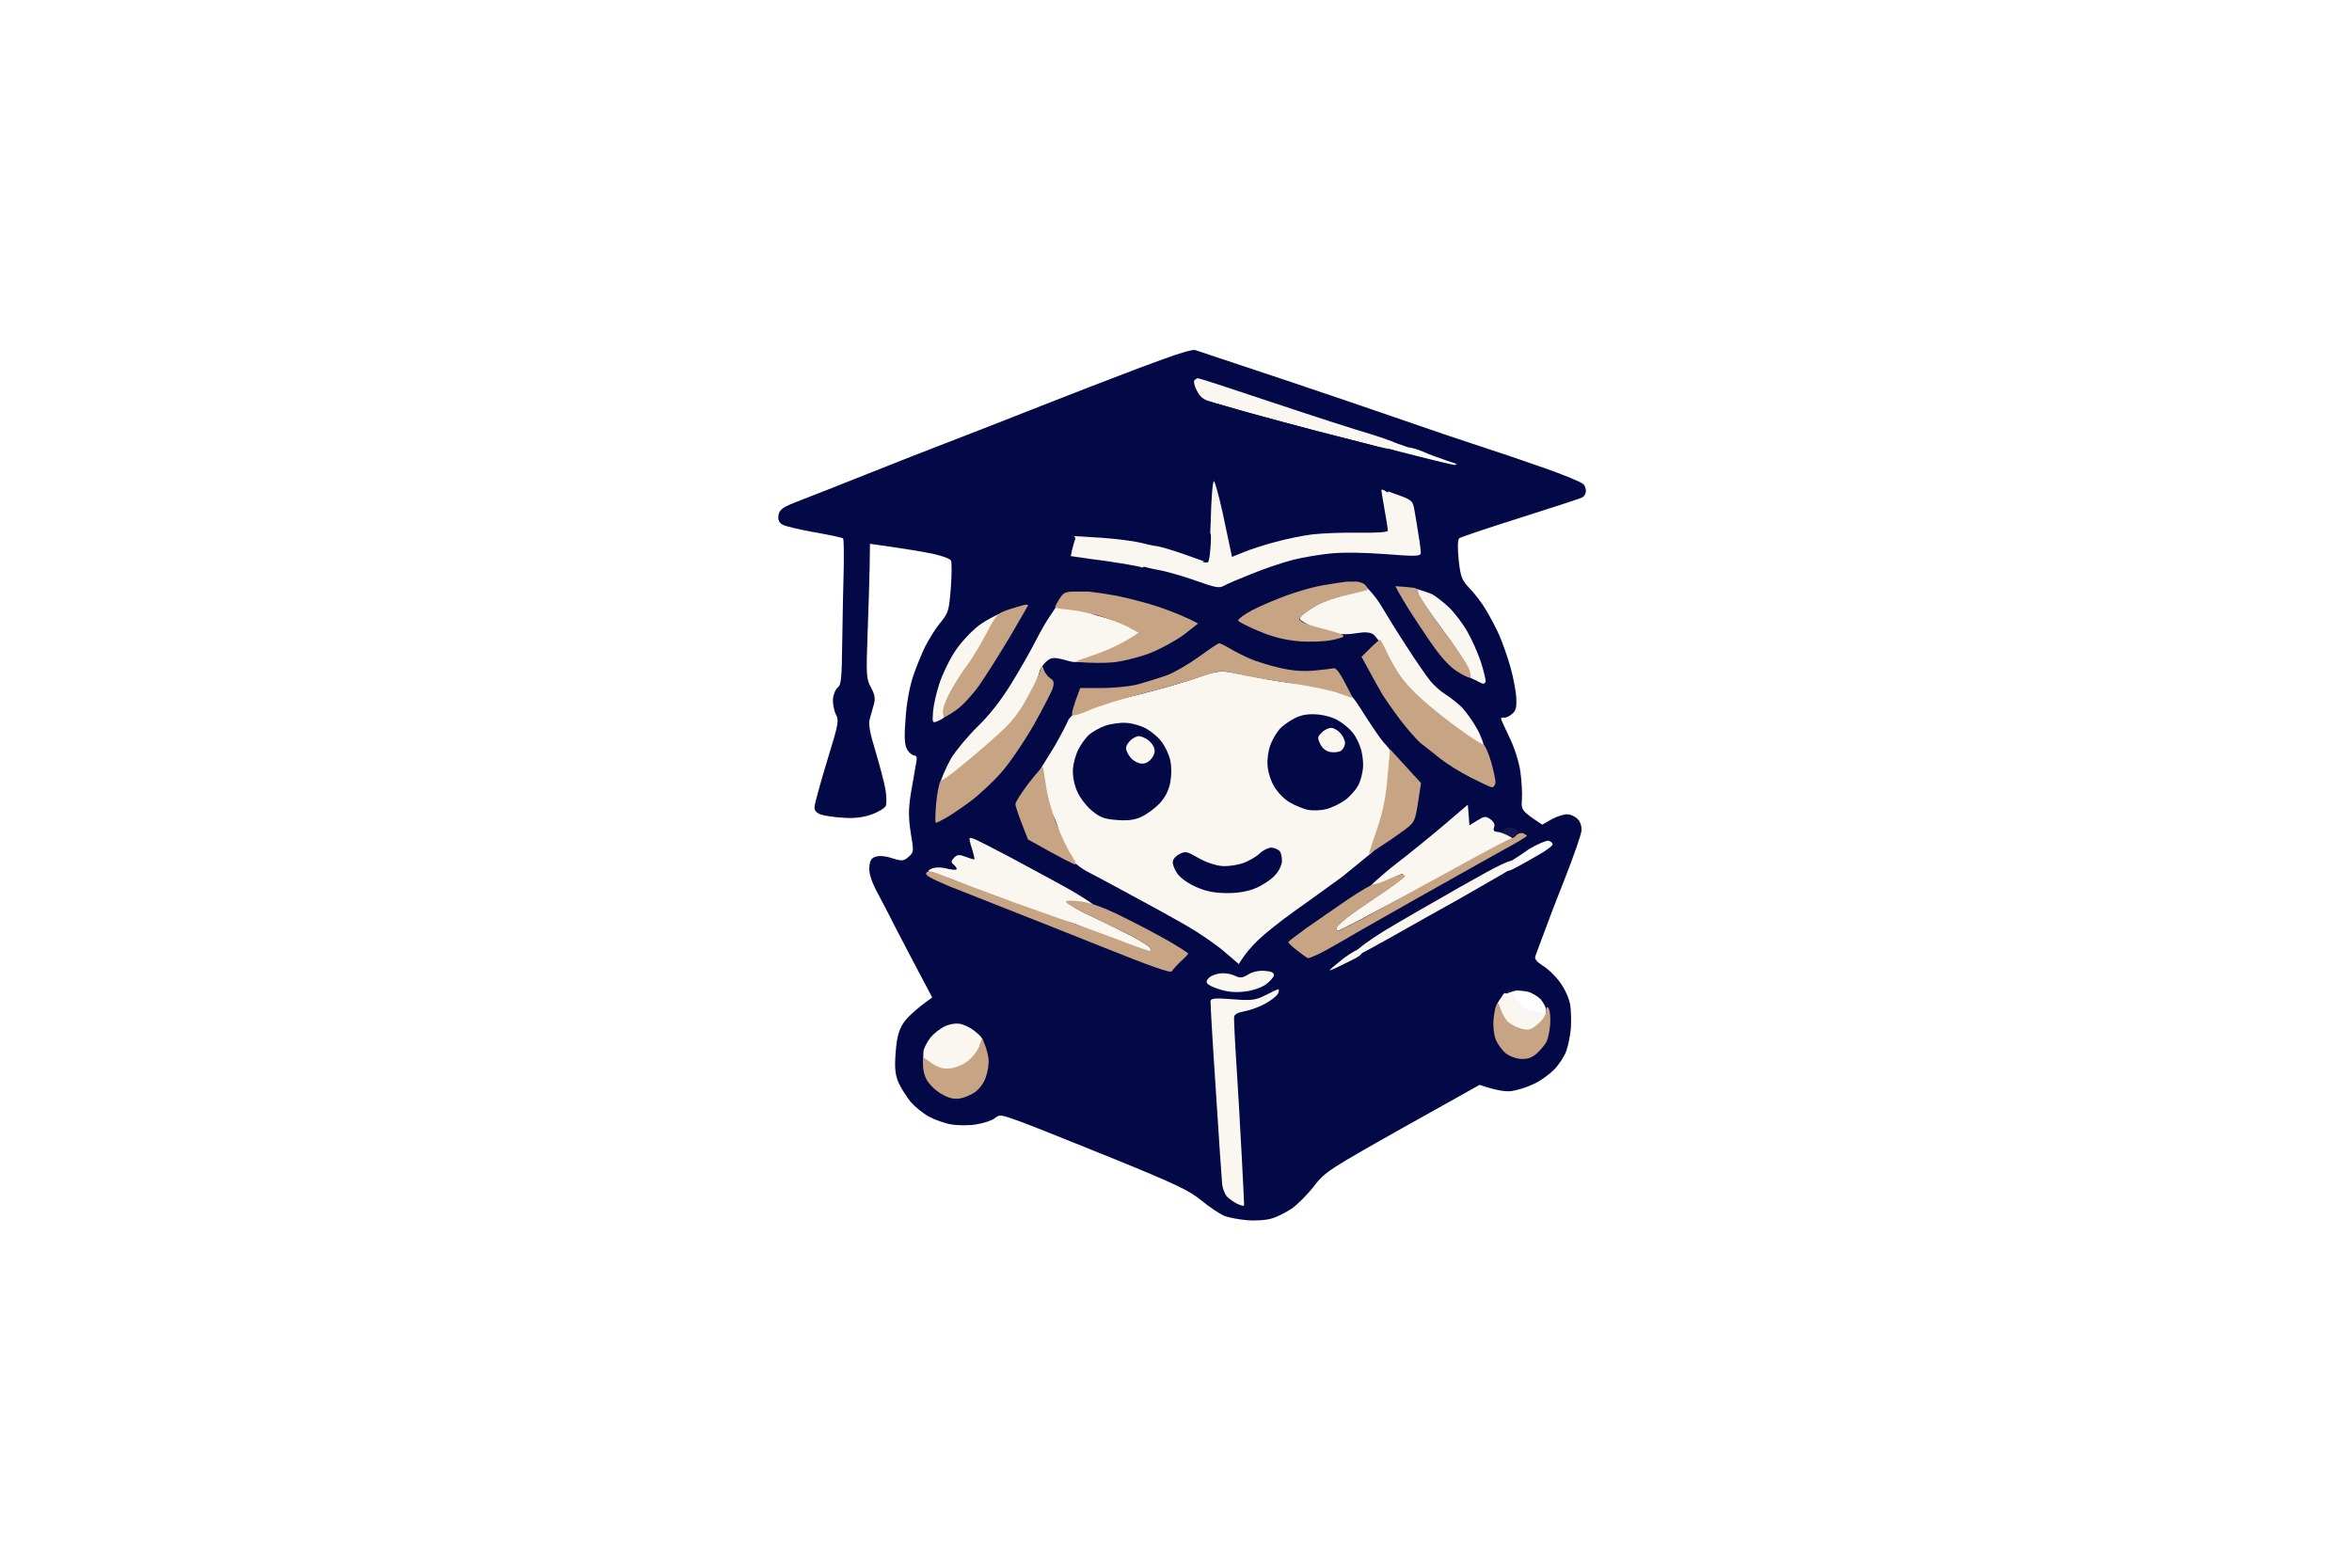 <svg width="600" height="400" viewBox="0 0 600 400" fill="none" xmlns="http://www.w3.org/2000/svg">
<rect width="600" height="400" fill="white"/>
<g clip-path="url(#clip0_376_3151)">
<path fill-rule="evenodd" clip-rule="evenodd" d="M304.902 89.325C305.395 89.49 315.257 92.796 326.787 96.612C338.312 100.49 352.423 105.268 358.21 107.304C363.997 109.34 372.316 112.144 376.696 113.564C381.076 114.984 388.903 117.623 393.95 119.411C399.06 121.204 403.531 123.073 403.937 123.548C404.347 123.959 404.655 124.869 404.543 125.492C404.499 126.058 404.066 126.719 403.606 126.936C403.21 127.158 396.066 129.504 387.892 132.085C379.717 134.666 372.699 137.022 372.297 137.307C371.845 137.693 371.784 139.543 372.114 142.856C372.589 147.256 372.908 148.04 374.955 150.161C376.181 151.459 378.078 153.884 379.024 155.539C380.031 157.199 381.633 160.171 382.49 162.135C383.348 164.099 384.637 167.805 385.33 170.262C386.022 172.719 386.693 176.249 386.811 177.965C386.923 180.566 386.738 181.31 385.72 182.179C385.042 182.758 384.123 183.191 383.687 183.094C383.31 183.064 382.923 183.16 382.908 183.348C382.893 183.537 383.867 185.637 385.062 188.133C386.315 190.698 387.485 194.331 387.852 196.889C388.172 199.253 388.365 202.43 388.242 204.001C388.029 206.702 388.141 206.901 393.431 210.416L395.88 209.027C397.271 208.252 399.085 207.699 399.965 207.769C400.846 207.838 402.001 208.434 402.58 209.113C403.164 209.728 403.568 211.023 403.427 212.024C403.353 212.967 401.388 218.629 399.017 224.639C396.651 230.585 394.173 237.155 393.444 239.185C392.653 241.208 391.913 243.363 391.674 243.977C391.427 244.715 392.006 245.394 393.572 246.402C394.843 247.134 396.842 249.062 397.981 250.669C399.182 252.281 400.31 254.835 400.568 256.373C400.769 257.843 400.871 260.57 400.728 262.392C400.589 264.151 400.066 266.766 399.581 268.119C399.095 269.471 397.722 271.639 396.487 272.87C395.314 274.105 392.897 275.875 391.062 276.68C389.223 277.546 386.634 278.29 385.23 278.433C383.833 278.513 381.516 278.205 377.451 276.81L357.73 287.839C338.929 298.435 337.931 299.053 335.178 302.692C333.558 304.778 331.087 307.239 329.678 308.266C328.273 309.231 325.963 310.44 324.604 310.838C323.302 311.305 320.438 311.522 318.238 311.349C316.1 311.181 313.358 310.649 312.193 310.178C311.033 309.644 308.448 307.923 306.487 306.315C303.458 303.8 300.167 302.213 284.23 295.711C273.929 291.549 263.198 287.228 260.307 286.178C255.203 284.322 255.014 284.307 253.73 285.344C252.989 285.918 250.782 286.631 248.861 286.921C246.941 287.213 244.096 287.178 242.539 286.867C240.977 286.617 238.517 285.728 236.999 284.913C235.482 284.098 233.4 282.417 232.299 281.128C231.262 279.846 229.853 277.649 229.207 276.207C228.355 274.179 228.174 272.458 228.48 268.563C228.787 264.666 229.235 262.994 230.394 261.126C231.257 259.803 233.254 257.747 237.811 254.502L235.333 249.818C233.954 247.243 231.206 241.97 229.171 238.079C227.2 234.194 224.673 229.315 223.569 227.269C222.248 224.762 221.652 222.692 221.766 221.247C221.899 219.55 222.263 218.947 223.366 218.591C224.339 218.288 225.911 218.412 227.637 218.991C230.107 219.754 230.552 219.726 231.778 218.62C233.139 217.4 233.139 217.4 232.326 212.468C231.742 208.629 231.731 206.352 232.353 202.48C232.822 199.735 233.398 196.43 233.623 195.182C234.018 193.38 233.936 192.805 233.182 192.745C232.679 192.706 231.848 192.008 231.404 191.214C230.734 190.087 230.646 187.994 231.007 183.406C231.246 179.568 232.012 175.456 232.853 172.803C233.607 170.46 235.094 166.847 236.074 164.837C237.118 162.833 238.854 160.061 240.037 158.7C241.932 156.32 242.102 155.765 242.552 150.047C242.82 146.654 242.815 143.492 242.598 143.032C242.381 142.573 240.414 141.849 238.175 141.356C235.937 140.864 231.381 140.063 221.932 138.75L221.849 144.624C221.79 147.78 221.559 155.539 221.321 161.78C220.945 172.182 220.982 173.323 222.207 175.443C223.147 177.161 223.315 178.249 222.955 179.611C222.682 180.665 222.171 182.332 221.903 183.322C221.48 184.68 221.873 186.924 223.335 191.654C224.384 195.214 225.556 199.606 225.863 201.337C226.165 203.131 226.205 205.031 225.967 205.645C225.671 206.191 224.073 207.203 222.316 207.823C220.235 208.545 217.932 208.869 215.165 208.651C212.897 208.537 210.334 208.145 209.347 207.814C208.182 207.343 207.719 206.801 207.798 205.795C207.863 204.979 209.284 199.779 210.991 194.16C213.968 184.468 214.076 183.908 213.198 182.195C212.712 181.145 212.405 179.413 212.489 178.345C212.578 177.214 213.127 175.866 213.733 175.408C214.614 174.656 214.733 173.148 214.861 163.484C214.958 157.422 215.103 149.151 215.236 145.052C215.301 141.01 215.254 137.592 215.08 137.389C214.906 137.186 211.608 136.484 207.74 135.8C203.934 135.121 200.206 134.258 199.544 133.827C198.699 133.318 198.439 132.602 198.595 131.413C198.903 129.92 199.639 129.409 204.14 127.676C207.011 126.575 214.649 123.572 221.116 120.983C227.583 118.394 237.113 114.655 242.331 112.663C247.549 110.671 258.256 106.455 266.156 103.347C274.056 100.238 282.734 96.875 285.406 95.884C288.083 94.83 293.364 92.843 297.139 91.496C300.919 90.087 304.413 89.097 304.902 89.325ZM359.004 115.712C359.559 115.882 362.847 116.71 366.26 117.548C369.674 118.385 372.537 118.99 372.609 118.869C372.683 118.749 371.207 118.19 369.23 117.592C367.321 116.936 364.614 115.964 363.271 115.352C361.926 114.741 360.196 114.225 359.379 114.161C358.624 114.102 354.091 111.785 354.524 113.779C352.844 114.532 358.389 115.474 358.94 115.707L359.004 115.712ZM384.137 220.478C384.044 220.849 384.26 222.107 384.889 222.157C385.455 222.201 389.791 219.676 392.111 218.342C394.425 217.07 396.174 215.752 396.078 215.365C395.982 214.979 395.504 214.625 395.006 214.523C394.507 214.42 392.2 215.366 390.029 216.66C387.847 218.265 386.46 219.039 385.682 219.567L384.137 220.478ZM383.252 254.189C383.343 254.638 385.332 257.844 386.206 258.798C387.138 259.82 387.865 260.802 388.605 261.05C389.407 261.302 392.538 262.139 393.245 262.004C393.95 261.87 394.408 258.456 394.457 257.827C394.502 257.261 393.72 255.771 393.025 254.958C392.262 254.202 390.812 253.33 389.821 253.062C388.825 252.856 387.384 252.68 386.682 252.752C385.976 252.885 383.218 253.806 383.252 254.189Z" fill="#030846"/>
<path d="M372.822 224.458C372.074 223.514 372.156 223.268 373.624 222.308C374.558 221.687 375.421 221.185 375.608 221.2C375.797 221.215 376.256 221.82 376.642 222.546C377.245 223.731 377.099 223.973 375.52 224.734C373.811 225.547 373.623 225.532 372.822 224.458Z" fill="#030846"/>
<path d="M316.817 255.471C315.937 255.402 315.589 254.994 315.726 254.057C315.79 253.24 316.198 252.893 316.88 253.073C317.435 253.243 317.956 253.853 317.97 254.487C318.04 255.208 317.655 255.537 316.817 255.471Z" fill="#030846"/>
<path d="M305.289 99.645C304.739 98.59 304.456 97.366 304.669 97.067C304.946 96.772 305.347 96.488 305.662 96.513C306.039 96.542 314.552 99.299 324.599 102.682C334.707 106.069 345.874 109.667 349.462 110.708C353.045 111.812 356.182 112.944 356.534 113.288C356.927 113.656 356.897 114.033 356.445 114.419C355.965 114.887 354.152 114.618 350.492 113.698C347.576 112.962 341.189 111.322 336.229 110.046C331.268 108.77 323.464 106.639 318.88 105.393C314.303 104.084 309.535 102.761 308.365 102.352C306.924 101.902 305.899 100.999 305.289 99.645Z" fill="#F9F7EF"/>
<path d="M353.194 129.986C352.706 127.356 352.376 125.117 352.386 124.991C352.458 124.87 352.894 124.968 353.45 125.138C354.063 125.376 355.847 126.022 357.447 126.591C360.091 127.558 360.439 127.964 360.789 129.952C361.009 131.17 361.483 133.99 361.818 136.166C362.211 138.409 362.478 140.643 362.438 141.146C362.374 141.963 360.98 141.98 353.436 141.386C348.091 140.965 342.403 140.897 339.34 141.225C336.535 141.51 332.238 142.247 329.722 142.871C327.2 143.557 322.525 145.086 319.32 146.415C316.121 147.68 312.848 149.067 312.117 149.515C310.994 150.122 309.998 149.917 304.951 148.129C301.751 146.992 297.482 145.771 295.548 145.429C292.303 144.857 287.7 143.665 287.804 142.346C287.863 141.592 288.857 139.654 289.11 138.853C289.44 137.867 293.444 139.194 294.765 139.298C295.708 139.372 299.049 140.33 302.186 141.462C305.261 142.589 307.973 143.498 308.162 143.513C308.349 143.528 308.653 138.873 308.851 133.135C308.987 127.392 309.353 122.742 309.667 122.767C309.919 122.787 310.852 126.211 311.792 130.332C312.666 134.51 313.587 138.882 314.283 142.098L317.419 140.828C319.119 140.139 322.691 138.966 325.337 138.289C327.989 137.55 332.17 136.677 334.662 136.368C337.154 136.058 342.484 135.845 346.591 135.916C350.824 135.996 354.001 135.803 354.031 135.426C354.061 135.049 353.683 132.617 353.194 129.986Z" fill="#F9F7EF"/>
<path d="M367.708 160.255C364.388 155.821 361.729 151.818 361.764 151.379C361.794 151.002 359.611 149.934 360.114 149.973C360.617 150.013 364.44 151.147 365.411 151.666C366.32 152.18 368.228 153.658 369.642 154.97C371.052 156.346 373.176 159.105 374.285 161.089C375.457 163.078 376.956 166.547 377.731 168.758C378.437 171.026 379.019 173.285 378.979 173.788C378.935 174.353 378.538 174.575 377.986 174.342C377.56 174.142 373.898 172.306 372.731 171.827C372.458 171.765 372.301 171.706 372.4 171.714C372.447 171.717 372.563 171.758 372.731 171.827C373.499 172.002 375.188 172.205 374.766 171.053C374.251 169.559 371.028 164.69 367.708 160.255Z" fill="#F9F7EF"/>
<path d="M335.958 154.359C337.415 153.526 340.928 152.285 343.765 151.623C346.601 150.961 347.944 149.601 348.263 149.563C348.515 149.582 350.933 152.187 352.274 154.442C353.556 156.629 356.475 161.348 358.79 164.881C361.043 168.41 363.769 172.355 364.749 173.57C365.724 174.848 367.559 176.446 368.825 177.241C370.033 177.969 371.937 179.51 372.994 180.541C373.983 181.631 375.755 184.046 376.806 185.962C377.862 187.816 378.866 190.74 378.605 190.845C378.276 191.009 374.763 188.399 371.888 186.339C368.951 184.274 365.199 181.016 362.89 179.001C360.581 176.986 358.194 174.065 357.229 172.662C356.264 171.258 354.59 168.408 353.491 166.298C352.387 164.251 350.901 162.237 350.239 161.806C349.433 161.321 348.175 161.222 346.467 161.509L346.358 161.525C344.462 161.813 342.259 162.148 338.364 161.159C335.328 160.351 332.631 158.839 332.153 158.486C331.371 157.981 331.386 157.793 332.282 156.852C332.829 156.326 334.5 155.193 335.958 154.359Z" fill="#F9F7EF"/>
<path d="M264.071 163.775C265.342 161.283 267.031 158.318 267.811 157.241C269.087 155.508 269.586 153.626 272.289 153.839C273.982 154.035 277.303 156.407 279.847 157.05C282.39 157.693 286.184 158.76 290.852 161.34L288.219 163.21C286.945 164.121 283.278 166.72 280.026 167.854C274.697 169.648 273.538 168.883 271.12 168.25C268.824 167.69 268.122 167.761 266.969 168.745C266.223 169.382 265.37 170.579 265.175 171.449C264.98 172.319 263.847 175.564 262.096 178.524C259.306 183.426 257.863 184.895 249.85 191.851C243.262 197.592 239.821 201.082 239.765 200.192C239.688 199.554 241.528 195.384 242.697 193.39C243.93 191.4 246.935 187.78 249.401 185.382C252.347 182.516 255.299 178.765 257.836 174.665C260.009 171.169 262.799 166.267 264.071 163.775Z" fill="#F9F7EF"/>
<path d="M243.308 166.681C244.758 164.329 247.322 161.496 249.618 159.654C251.773 157.99 256.022 156.019 256.007 156.207C256.055 156.401 253.227 158.932 252.236 161.067C251.309 163.207 248.949 167.035 247.31 169.372C245.676 171.646 243.59 174.675 242.634 176.37C241.746 178.007 243.528 180.627 241.645 181.449C241.891 182.708 240.008 183.682 239.094 184.053C237.854 184.524 237.801 184.393 238.024 181.566C238.153 179.932 238.84 176.825 239.584 174.607C240.265 172.385 241.935 168.849 243.308 166.681Z" fill="#F9F7EF"/>
<path d="M291.086 177.07C296.249 175.769 302.787 173.881 305.653 172.842C310.207 171.24 311.296 171.073 314.289 171.625C316.16 171.962 319.646 172.679 322.079 173.123C324.506 173.63 328.385 174.188 330.832 174.444C333.285 174.637 336.466 175.204 338.008 175.704C339.555 176.142 341.512 175.664 342.745 176.077C344.654 176.733 345.969 179.05 348.449 182.912C350.138 185.574 352.183 188.517 352.995 189.466C354.51 191.103 356.384 192.648 355.773 199.618C355.318 205.399 354.463 205.096 350.413 217.17L342.458 223.664C338.966 226.234 333.402 230.222 330.117 232.556C326.834 234.89 322.785 238.111 321.074 239.747C319.432 241.325 317.561 243.391 316.028 245.989L312.295 242.786C310.28 241.047 306.019 238.12 302.873 236.291C299.728 234.463 293.179 230.85 288.322 228.254C283.471 225.597 278.551 222.997 277.396 222.4C276.057 221.725 273.223 219.748 271.998 217.628C270.884 215.707 270.361 212.109 269.306 209.434C268.251 206.759 265.818 204.186 264.926 197.035L269.107 190.261C270.65 187.537 272.14 184.683 272.456 183.886C272.704 183.147 274.066 181.99 274.844 181.462C275.341 180.765 276.757 181.446 278.597 180.579C280.374 179.707 285.922 178.37 291.086 177.07Z" fill="#F9F7EF"/>
<path d="M356.186 220.369C359.62 217.731 365.161 213.235 368.484 210.399L374.453 205.304L374.859 210.585L376.855 209.351C378.651 208.227 378.971 208.189 380.231 209.048C381.068 209.682 381.452 210.408 381.146 211.08C380.826 211.94 381.121 212.215 382.315 212.309C383.196 212.378 385.831 213.651 385.927 214.038C386.076 214.555 379.12 217.284 371.179 221.717C363.834 225.818 353.899 230.937 349.605 233.255C345.242 235.631 341.553 237.49 341.233 237.527C340.982 237.508 340.886 237.121 340.988 236.623C341.149 236.194 342.922 234.563 344.932 233.14C346.946 231.654 350.821 229.051 353.494 227.238C356.162 225.488 357.662 223.915 357.625 223.596C357.644 223.345 358.126 223.05 357.748 223.021C357.372 222.991 355.936 223.694 354.164 224.503C352.461 225.254 349.367 226.903 349.125 226.758C348.821 226.607 352.684 223.065 356.186 220.369Z" fill="#F9F7EF"/>
<path d="M353.056 237.552C356.842 235.258 365.654 230.198 372.675 226.198C382.741 220.478 385.632 219.125 386.216 219.74C386.863 220.36 386.833 220.737 386.228 221.195C385.832 221.589 380.259 224.781 373.716 228.529L372.898 228.998C365.95 232.877 357.941 237.367 355.026 239.035C352.117 240.639 349.071 242.36 348.214 242.799C347.42 243.242 346.567 243.617 346.442 243.607C346.253 243.592 346.163 243.143 346.202 242.64C346.242 242.137 349.331 239.851 353.056 237.552Z" fill="#F9F7EF"/>
<path d="M247.996 216.671C247.529 215.37 247.25 214.084 247.328 213.9C247.343 213.711 247.967 213.824 248.701 214.134C249.436 214.445 253.452 216.469 257.642 218.696C261.769 220.916 267.96 224.249 271.294 226.093C274.634 227.872 278.553 230.456 278.906 230.8C279.258 231.144 277.232 230.984 275.245 230.512C272.818 230.005 272.872 229.904 272.891 230.475C272.856 230.914 274.805 232.122 278.406 233.797C282.007 235.47 286.695 237.8 288.821 238.916C290.948 240.032 292.997 241.331 293.339 241.8C293.855 242.472 293.798 242.772 293.111 242.655C292.545 242.61 288.685 241.968 284.634 240.385C280.583 238.801 275.872 236.253 274.02 235.664C272.111 235.009 265.092 233.188 259 231.001C252.909 228.815 246.031 225.558 243.082 224.441C240.075 223.255 236.812 222.773 236.847 222.334C236.828 221.763 238.609 220.991 240.973 221.493C242.646 221.941 244.092 222.054 244.054 221.735C244.074 221.484 243.736 220.951 243.258 220.598C242.548 219.973 242.568 219.721 243.396 218.838C244.22 218.018 244.728 217.995 246.386 218.632C247.493 219.035 248.479 219.366 248.552 219.244C248.683 219.191 248.395 218.031 247.996 216.671Z" fill="#F9F7EF"/>
<path d="M314.967 248.944C316.368 249.623 316.944 249.542 318.406 248.645C319.471 247.971 321.146 247.597 322.592 247.711C324.352 247.849 325.024 248.155 324.97 248.846C324.93 249.349 323.961 250.41 322.886 251.211C321.748 252.006 319.342 252.829 317.494 253C315.196 253.261 313.309 253.113 311.395 252.52C309.848 252.082 308.321 251.393 308.036 250.99C307.647 250.581 307.792 250.065 308.474 249.445C309.022 248.919 310.324 248.452 311.407 248.347C312.428 248.239 314.053 248.493 314.967 248.944Z" fill="#F9F7EF"/>
<path d="M381.912 256.433C381.966 255.741 382.851 254.74 383.142 254.258C383.37 253.77 383.719 253.354 383.97 253.374C384.222 253.394 385.454 254.629 386.728 256.12C388.808 258.623 389.291 258.914 391.696 258.914C393.214 258.907 394.404 259.064 394.389 259.253C394.375 259.442 393.82 260.273 392.73 261.262C390.903 262.762 389.939 263.337 387.894 262.797C386.472 262.369 384.526 261.228 383.551 259.95C382.687 258.871 381.858 257.124 381.912 256.433Z" fill="#F9F7EF"/>
<path d="M314.351 254.957C319.256 255.343 320.214 255.229 322.847 253.918C324.43 253.095 325.941 252.392 326.13 252.406C326.319 252.421 326.284 252.862 326.046 253.475C325.812 254.026 324.461 255.12 323.003 255.954C321.546 256.788 319.13 257.736 317.592 257.994C315.729 258.354 314.873 258.792 314.813 259.546C314.764 260.174 315.024 265.696 315.43 271.797C315.836 277.899 316.408 288.313 316.769 294.98C317.135 301.584 317.386 307.231 317.367 307.482C317.342 307.796 316.535 307.607 315.621 307.155C314.707 306.704 313.509 305.852 312.926 305.237C312.409 304.563 311.884 303.194 311.774 302.174C311.67 301.09 310.929 290.411 310.171 278.338C309.35 266.26 308.768 255.971 308.807 255.47C308.866 254.715 309.887 254.605 314.351 254.957Z" fill="#F9F7EF"/>
<path d="M237.302 264.818C238.213 263.689 239.967 262.31 241.211 261.776C242.648 261.193 244.182 260.998 245.357 261.343C246.348 261.611 247.865 262.426 248.696 263.123C249.759 264.092 250.85 264.656 250.858 266.425C250.717 267.425 249.088 268.591 248.526 269.306C247.896 270.079 246.806 271.067 245.949 271.506C245.155 271.949 243.762 273.19 242.364 273.27C240.458 273.372 237.871 272.896 236.441 271.772C235.248 270.856 235.562 269.234 235.574 268.287C235.633 267.532 236.453 265.953 237.302 264.818Z" fill="#F9F7EF"/>
<path d="M337.546 149.318C339.661 148.978 341.969 148.591 342.67 148.52C343.376 148.386 344.832 148.374 345.843 148.39C346.917 148.411 348.082 148.882 348.478 149.483C349.048 150.286 349.028 150.537 348.384 150.676C347.929 150.83 345.548 151.338 343.032 151.962C340.52 152.523 337.331 153.663 335.868 154.56C334.348 155.389 332.74 156.527 332.193 157.053C331.301 157.931 331.286 158.119 332.069 158.623C332.547 158.977 334.887 159.794 337.31 160.364C339.727 160.996 342.076 161.687 342.555 162.041C343.159 162.405 342.37 162.785 339.926 163.288C337.932 163.7 334.188 163.848 331.359 163.626C327.717 163.276 324.923 162.613 321.186 161.055C318.368 159.884 315.932 158.681 315.836 158.294C315.797 157.975 317.411 156.774 319.458 155.671C321.57 154.573 325.626 152.869 328.492 151.83C331.357 150.791 335.432 149.657 337.546 149.318Z" fill="#C6A484"/>
<path d="M359.41 155.517C358.623 154.254 357.504 152.395 356.95 151.403L355.956 149.555L358.911 149.787C361.301 149.975 361.852 150.208 361.778 151.151C361.733 151.716 364.329 155.714 367.533 160.013C370.8 164.317 373.922 168.862 374.515 170.173C375.108 171.484 375.391 172.708 375.124 172.876C374.795 173.04 373.331 172.356 371.766 171.347C369.774 170.116 367.622 167.733 364.837 163.721C362.627 160.449 360.195 156.78 359.41 155.517Z" fill="#C6A484"/>
<path d="M270.262 152.824C271.14 151.313 271.799 150.985 273.7 150.945C275.03 150.923 276.8 150.936 277.686 150.943C278.503 151.007 281.758 151.453 284.877 152.014C287.928 152.634 292.826 153.905 295.721 154.891C298.554 155.873 301.997 157.155 305.64 159.086L302.065 161.903C300.051 163.388 296.08 165.604 293.21 166.706C290.277 167.803 286.149 168.806 283.856 169.005C281.563 169.204 278.399 169.208 274.061 168.866L279.917 166.798C283.107 165.658 286.781 163.988 290.462 161.432L287.427 159.802C285.726 158.91 282.284 157.627 279.746 156.921C277.14 156.274 273.711 155.625 272.076 155.496C270.442 155.367 269.136 155.075 269.146 154.949C269.161 154.761 269.617 153.785 270.262 152.824Z" fill="#C6A484"/>
<path d="M251.598 161.681C254.277 156.581 254.412 156.465 257.853 155.345C259.736 154.734 261.546 154.244 261.798 154.264C262.049 154.284 262.296 154.367 262.291 154.429C262.286 154.492 260.093 158.24 257.458 162.774C254.766 167.241 251.293 172.785 249.659 175.059C248.025 177.332 245.534 180.045 244.062 181.067C242.585 182.152 241.127 182.986 240.876 182.966C240.624 182.946 240.5 182.114 240.574 181.172C240.648 180.229 241.596 177.838 242.765 175.844C243.939 173.786 245.743 170.957 246.868 169.528C247.998 168.036 250.113 164.472 251.598 161.681Z" fill="#C6A484"/>
<path d="M347.323 167.587L349.517 165.42C350.752 164.189 351.906 163.205 352.031 163.215C352.22 163.23 353.05 164.749 353.912 166.651C354.775 168.552 356.332 171.267 357.302 172.608C358.268 174.012 360.894 176.811 363.203 178.826C365.449 180.836 369.617 184.136 372.433 186.128C375.183 188.178 377.835 189.841 378.275 189.875C378.716 189.91 379.636 191.879 380.339 194.211C380.983 196.474 381.544 198.984 381.49 199.676C381.435 200.367 381.014 200.903 380.574 200.868C380.133 200.833 377.755 199.698 375.262 198.427C372.705 197.151 369.206 194.979 367.42 193.573C365.695 192.173 363.371 190.346 362.357 189.571C361.41 188.738 359.083 186.152 357.307 183.799C355.473 181.379 353.428 178.436 352.641 177.173C351.859 175.847 350.36 173.2 347.323 167.587Z" fill="#C6A484"/>
<path d="M297.583 172.348C299.539 171.616 303.252 169.443 305.868 167.562C308.421 165.677 310.755 164.153 311.011 164.11C311.263 164.13 312.543 164.737 313.751 165.464C315.017 166.259 317.332 167.39 318.923 168.084C320.512 168.778 323.849 169.799 326.334 170.374C329.501 171.129 332.079 171.332 335.005 171.12C337.236 170.916 339.534 170.654 340.115 170.51C340.763 170.309 341.685 171.456 343.112 174.224C344.269 176.401 345.147 178.114 345.021 178.104C344.959 178.099 343.358 177.531 341.511 176.88C339.606 176.161 334.191 175.039 329.375 174.344C324.558 173.649 318.503 172.603 315.955 172.023C311.294 170.961 311.232 170.956 305.766 172.865C302.712 173.889 296.175 175.777 291.205 177.03C286.235 178.283 280.33 180.158 278.103 181.12C275.872 182.146 273.801 182.742 273.569 182.471C273.274 182.194 273.659 180.518 275.569 175.547L281.199 175.547C284.363 175.543 288.446 175.106 290.45 174.568C292.39 174.025 295.57 173.011 297.583 172.348Z" fill="#C6A484"/>
<path d="M261.719 178.576C263.412 175.548 265.062 172.264 265.33 171.273C265.851 169.48 265.851 169.48 266.25 170.84C266.505 171.618 267.248 172.625 267.91 173.057C268.818 173.571 268.963 174.151 268.607 175.451C268.344 176.379 266.107 180.692 263.676 185.052C261.114 189.466 257.536 194.748 255.316 197.23C253.164 199.653 249.613 202.976 247.399 204.572C245.181 206.232 242.377 208.098 241.186 208.763C239.995 209.427 238.877 209.971 238.751 209.961C238.562 209.947 238.565 208.304 238.723 206.293C238.819 204.277 239.205 201.778 239.483 200.662C239.698 199.541 240.134 198.816 240.376 198.962C240.612 199.17 244.86 195.838 249.743 191.669C257.756 184.713 258.929 183.478 261.719 178.576Z" fill="#C6A484"/>
<path d="M351.277 211.563C352.843 206.944 353.486 203.581 353.969 198.245L354.592 191.149L362.514 199.802L361.742 204.8C360.993 209.482 360.838 209.85 358.552 211.566C357.273 212.541 354.595 214.416 352.663 215.655C350.725 216.957 349.195 217.912 349.2 217.849C349.205 217.786 350.124 214.949 351.277 211.563Z" fill="#C6A484"/>
<path d="M259.027 205.211C259.003 204.703 260.517 202.356 262.354 199.908C264.254 197.466 265.922 195.574 266.042 195.647C266.095 195.777 266.435 197.89 266.813 200.323C267.123 202.813 268.349 207.336 269.568 210.34C270.781 213.407 272.405 216.886 273.26 218.091C274.051 219.291 274.596 220.409 274.392 220.583C274.194 220.693 271.39 219.334 262.242 214.189L260.663 210.144C259.767 207.861 259.055 205.655 259.027 205.211Z" fill="#C6A484"/>
<path d="M385.52 213.915C385.771 213.935 386.429 213.608 386.851 213.072C387.33 212.603 388.168 212.416 388.656 212.645C389.082 212.868 389.501 213.154 389.491 213.28C389.54 213.473 386.489 215.257 382.722 217.299C379.018 219.347 369.683 224.619 362.072 228.888C354.393 233.215 347.106 237.383 345.847 238.106C344.583 238.892 341.407 240.665 338.889 242.111C336.308 243.552 333.951 244.568 333.642 244.481C333.274 244.325 332.018 243.404 330.767 242.42C329.574 241.504 328.574 240.54 328.651 240.357C328.661 240.231 330.681 238.683 333.098 236.914C335.51 235.207 340.256 231.976 343.602 229.647C346.944 227.382 349.995 225.599 350.434 225.633C350.875 225.668 352.564 225.105 354.205 224.349C355.841 223.655 357.41 223.021 357.787 223.051C358.101 223.075 358.396 223.35 358.376 223.602C358.419 223.858 356.2 225.518 353.527 227.331C350.859 229.08 346.98 231.747 344.97 233.169C342.955 234.655 341.188 236.223 341.022 236.716C340.925 237.15 341.02 237.538 341.272 237.557C341.523 237.577 345.281 235.66 349.574 233.342C353.937 230.966 363.659 225.599 371.261 221.455C378.867 217.249 385.268 213.895 385.52 213.915Z" fill="#C6A484"/>
<path d="M242.291 226.186C237.269 224.083 235.877 223.279 236.304 222.68C236.798 222.023 237.794 222.229 241.468 223.782C243.982 224.802 251.542 227.61 258.305 230.101C265.073 232.531 272.15 235.048 274.002 235.636C275.848 236.287 280.707 238.061 284.762 239.581C288.813 241.165 292.569 242.472 293.067 242.574C293.759 242.629 293.837 242.446 293.32 241.772C292.978 241.303 290.929 240.004 288.803 238.888C286.676 237.772 281.983 235.506 278.382 233.832C274.786 232.095 271.877 230.474 271.907 230.098C271.937 229.72 273.518 229.719 275.835 230.027C278.586 230.433 281.845 231.638 286.774 234.113C290.612 235.995 295.894 238.813 298.436 240.278C301.036 241.81 303.143 243.178 303.133 243.303C303.054 243.487 302.221 244.433 301.136 245.359C300.108 246.354 299.135 247.478 298.916 247.84C298.683 248.391 293.269 246.447 281.126 241.571C271.497 237.715 260.331 233.296 256.28 231.713C252.229 230.129 245.912 227.609 242.291 226.186Z" fill="#C6A484"/>
<path d="M380.979 260.409C381.098 258.9 381.43 257.093 381.664 256.543C382.114 255.63 382.289 255.833 382.799 257.391C383.154 258.493 383.931 259.882 384.511 260.56C385.095 261.175 386.67 262.058 387.908 262.409C389.953 262.949 390.466 262.863 392.297 261.3C393.513 260.321 394.381 258.935 394.455 257.993C394.55 256.798 394.689 256.62 395.133 257.413C395.404 258.003 395.579 259.788 395.451 261.421C395.322 263.055 394.917 264.984 394.538 265.776C394.165 266.504 393.045 267.87 392.091 268.745C390.797 269.907 389.693 270.263 387.928 270.187C386.545 270.078 384.95 269.447 383.941 268.608C383.056 267.78 381.97 266.304 381.552 265.196C381.128 264.151 380.856 261.98 380.979 260.409Z" fill="#C6A484"/>
<path d="M246.793 270.809C247.936 269.95 249.269 268.284 249.745 267.058L250.547 264.908L251.241 266.543C251.612 267.458 252.054 269.073 252.164 270.093C252.331 271.181 252.047 273.181 251.551 274.661C251.045 276.264 249.911 277.819 248.705 278.672C247.567 279.467 245.737 280.21 244.59 280.308C243.182 280.514 241.761 280.086 239.949 278.995C238.557 278.19 236.915 276.543 236.313 275.357C235.71 274.172 235.278 272.431 235.491 269.729L237.708 271.295C239.452 272.443 240.564 272.784 242.349 272.608C243.69 272.461 245.713 271.672 246.793 270.809Z" fill="#C6A484"/>
<path d="M374.678 119.873C371.637 119.128 370.661 118.672 371.503 118.422C372.151 118.22 372.8 118.018 372.989 118.033C373.181 117.985 375.222 118.588 377.635 119.284C380.047 119.979 382.077 120.708 382.251 120.912C382.426 121.115 381.786 121.191 380.843 121.117C379.837 121.038 377.096 120.506 374.678 119.873Z" fill="#030846"/>
<path d="M299.116 104.625C301.007 102.308 302.965 99.933 303.517 99.344C304.544 98.35 304.603 98.418 305.428 100C305.861 100.919 306.677 101.806 307.165 102.034C307.658 102.199 312.237 103.508 317.371 104.987C322.448 106.398 330.996 108.714 336.266 110.078C341.536 111.441 347.614 112.994 349.785 113.544C351.956 114.094 353.556 114.663 353.29 114.831C353.086 115.005 353.166 116.402 353.419 118.003C353.736 119.609 354.056 121.973 354.146 123.245C354.23 124.579 354.209 125.652 354.021 125.637C353.832 125.623 353.112 125.123 352.339 124.494C351.561 123.926 349.367 122.869 347.452 122.275C345.544 121.619 340.487 119.957 336.227 118.61C331.968 117.263 323.512 114.574 306.292 109.109L302.177 110.746C299.955 111.646 297.56 112.342 296.868 112.288C295.925 112.214 295.645 111.749 295.681 110.487C295.761 109.482 297.08 107.183 299.116 104.625Z" fill="#030846"/>
<path d="M260.805 140.516C261.167 138.332 261.448 137.974 263.452 137.437C264.681 137.091 268.212 136.989 268.966 137.049C270.292 137.09 272.261 137.765 272.063 140.279C271.92 142.101 267.854 142.588 267.288 142.544C266.911 142.514 265.136 142.564 260.361 142.947L260.805 140.516Z" fill="#030846"/>
<path d="M255.301 236.401C255.113 236.386 255.031 235.811 255.086 235.12C255.14 234.428 255.373 233.877 255.625 233.897C255.939 233.922 259.434 235.335 263.48 236.982C267.526 238.627 271.866 240.55 273.079 241.214C274.355 241.884 275.37 242.659 275.34 243.037C275.31 243.413 274.85 243.63 274.347 243.591C273.844 243.551 269.416 241.937 264.51 239.971C259.604 238.004 255.49 236.416 255.301 236.401Z" fill="#030846"/>
<path d="M270.694 141.257C270.724 140.88 273.575 139.784 273.848 138.731L273.259 136.744L281.116 137.216C284.763 137.503 289.086 138.033 290.638 138.408C293.37 139.066 293.481 139.264 292.879 140.481C292.5 141.274 292.14 142.636 292.008 143.511C291.914 144.705 291.638 144.999 290.966 144.694C290.478 144.465 286.295 143.757 281.667 143.076C276.782 142.439 270.664 141.634 270.694 141.257Z" fill="#F9F7EF"/>
<path d="M339.195 247.595C339.006 247.581 340.499 246.307 342.455 244.754C344.412 243.2 346.765 242.007 346.892 242.017C346.954 242.022 347.451 242.397 347.396 243.087C347.331 243.925 344.996 244.891 342.802 245.982C341.02 246.917 339.383 247.61 339.195 247.595Z" fill="#F9F7EF"/>
<path d="M307.076 143.152C307.589 143.066 308.013 141.708 308.186 139.509C308.334 137.624 308.583 136.063 308.772 136.077C308.961 136.092 308.953 137.799 308.789 139.872C308.537 143.077 308.304 143.628 307.429 143.496C306.8 143.446 306.685 143.311 307.076 143.152Z" fill="#030846"/>
<path d="M268.218 139.491C268.251 137.47 268.479 136.982 269.505 136.81C270.211 136.676 271.604 136.659 272.678 136.681C274.506 136.761 274.564 136.829 273.908 138.737C273.567 139.849 273.275 141.153 273.245 141.53C273.206 142.033 272.238 142.273 270.666 142.149C268.214 141.956 268.156 141.889 268.218 139.491Z" fill="#030846"/>
<path d="M231.113 227.362C231.065 227.168 231.226 226.739 231.507 226.381C231.793 225.961 232.935 225.925 234.177 226.212C235.425 226.437 240.651 228.366 245.798 230.478C251.314 232.745 255.088 234.624 255.049 235.125C255.019 235.503 254.801 235.865 254.486 235.84C254.235 235.82 248.941 233.95 242.662 231.748C236.387 229.484 231.229 227.497 231.113 227.362Z" fill="#030846"/>
<path d="M383.493 212.594C383.344 212.076 383.64 211.53 384.09 211.44L384.026 211.435C384.481 211.281 385.057 211.2 385.308 211.22C385.628 211.181 386.247 211.357 386.735 211.584C387.47 211.895 387.513 212.151 386.762 212.851C386.34 213.387 385.426 213.757 384.801 213.645C384.236 213.601 383.641 213.112 383.493 212.594Z" fill="#A5A5B9" fill-opacity="0.1"/>
<path d="M386.419 255.838C384.681 253.805 384.068 252.745 384.712 252.607C385.162 252.515 385.766 252.879 385.973 253.464C386.18 254.049 387.097 255.26 387.971 256.213C389.077 257.439 390.237 257.973 391.934 258.107C393.254 258.21 394.183 258.473 394.037 258.714C393.887 259.018 392.677 259.113 391.357 259.009C389.471 258.861 388.562 258.347 386.419 255.838Z" fill="#A5A5B9" fill-opacity="0.1"/>
<path d="M326.478 185.966C327.239 185.141 328.916 183.945 330.233 183.29C331.946 182.413 333.678 182.107 335.941 182.285C337.953 182.443 340.183 183.061 341.506 183.924C342.778 184.656 344.376 186.047 345.066 186.923C345.761 187.736 346.692 189.58 347.096 190.876C347.558 192.24 347.825 194.474 347.716 195.857C347.608 197.239 347.067 199.283 346.543 200.316C345.951 201.408 344.487 203.127 343.208 204.1C341.935 205.012 339.761 206.105 338.343 206.437C336.92 206.83 334.767 206.85 333.583 206.631C332.403 206.348 330.32 205.489 329.049 204.756C327.715 204.019 325.899 202.169 325.065 200.712C324.168 199.251 323.413 196.789 323.348 195.203C323.225 193.55 323.592 191.303 324.145 189.892C324.694 188.544 325.718 186.791 326.478 185.966Z" fill="#030846"/>
<path d="M277.74 187.544C278.559 186.786 280.414 185.731 281.846 185.211C283.279 184.692 285.776 184.319 287.41 184.448C289.108 184.582 291.395 185.267 292.661 186.062C293.932 186.795 295.588 188.253 296.389 189.327C297.191 190.402 298.17 192.439 298.5 193.856C298.884 195.404 298.895 197.681 298.558 199.551C298.133 201.73 297.314 203.31 295.855 204.965C294.682 206.201 292.599 207.744 291.22 208.394C289.511 209.208 287.721 209.447 284.891 209.224C281.622 208.967 280.64 208.573 278.501 206.824C277.076 205.638 275.416 203.42 274.722 201.785C273.975 200.019 273.582 197.775 273.711 196.142C273.825 194.696 274.443 192.469 275.112 191.194C275.714 189.976 276.922 188.301 277.74 187.544Z" fill="#030846"/>
<path d="M317.187 220.194C318.62 219.675 320.542 218.561 321.433 217.683C322.32 216.868 323.7 216.218 324.392 216.272C325.146 216.331 326.065 216.72 326.47 217.195C326.875 217.669 327.091 218.951 327.012 219.956C326.859 221.082 326.045 222.599 324.95 223.651C323.923 224.645 321.787 226.057 320.155 226.688C318.196 227.482 315.694 227.917 312.787 227.878C309.376 227.799 307.573 227.405 304.822 226.176C302.749 225.191 300.894 223.844 300.224 222.716C299.544 221.714 299.077 220.413 299.189 219.789C299.234 219.224 300 218.336 300.919 217.902C302.434 217.136 302.807 217.23 305.711 218.912C307.649 220.013 310.051 220.834 311.749 220.968C313.321 221.091 315.755 220.714 317.187 220.194Z" fill="#030846"/>
<path d="M336.77 189.788C336.009 188.211 336.092 187.965 337.254 186.855C337.943 186.15 339.056 185.669 339.685 185.718C340.376 185.773 341.401 186.423 342.037 187.168C342.675 187.914 343.157 189.026 343.108 189.655C343.126 190.225 342.679 191.075 342.205 191.481C341.73 191.886 340.515 192.043 339.452 191.896C338.204 191.672 337.373 190.974 336.77 189.788Z" fill="#F9F7EF"/>
<path d="M287.246 190.922C287.227 190.352 287.809 189.386 288.488 188.807C289.166 188.228 290.086 187.795 290.526 187.829C291.029 187.869 291.952 188.194 292.614 188.626C293.276 189.057 294.092 189.944 294.352 190.659C294.718 191.637 294.596 192.386 293.815 193.462C293.107 194.418 292.182 194.915 291.176 194.835C290.296 194.766 289.083 194.102 288.446 193.356C287.809 192.61 287.264 191.493 287.246 190.922Z" fill="#F9F7EF"/>
</g>
<defs>
<clipPath id="clip0_376_3151">
<rect width="250" height="250" fill="white" transform="translate(194 75)"/>
</clipPath>
</defs>
</svg>
